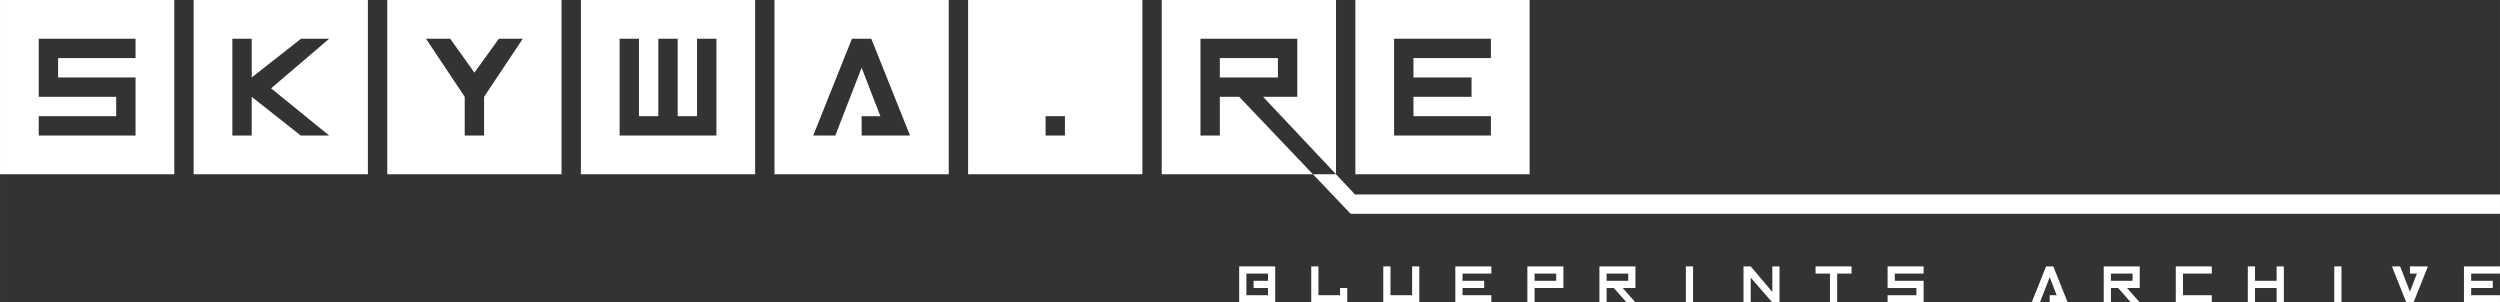 <?xml version="1.0" encoding="UTF-8" standalone="no"?>
<!-- Created with Inkscape (http://www.inkscape.org/) -->

<svg
   xmlns:dc="http://purl.org/dc/elements/1.1/"
   xmlns:cc="http://creativecommons.org/ns#"
   xmlns:rdf="http://www.w3.org/1999/02/22-rdf-syntax-ns#"
   xmlns:svg="http://www.w3.org/2000/svg"
   xmlns="http://www.w3.org/2000/svg"
   xmlns:sodipodi="http://sodipodi.sourceforge.net/DTD/sodipodi-0.dtd"
   xmlns:inkscape="http://www.inkscape.org/namespaces/inkscape"
   width="244.828mm"
   height="29.616mm"
   viewBox="0 0 867.5 104.94"
   id="svg2"
   version="1.1"
   inkscape:version="0.92.4 (5da689c313, 2019-01-14)"
   sodipodi:docname="banner.svg"
   inkscape:export-filename="D:\LeMinaw\Dev\_nosync\skywarehouse\static\skywarehouse\img\banner.png"
   inkscape:export-xdpi="171.52554"
   inkscape:export-ydpi="171.52554">
  <rect x="0" y="0" width="867.5" height="104.94" fill="#333333" stroke="none"/>
  <defs
     id="defs4" />
  <sodipodi:namedview
     id="base"
     pagecolor="#ffffff"
     bordercolor="#666666"
     borderopacity="1.0"
     inkscape:pageopacity="0.0"
     inkscape:pageshadow="2"
     inkscape:zoom="1.3869583"
     inkscape:cx="307.65165"
     inkscape:cy="64.936541"
     inkscape:document-units="px"
     inkscape:current-layer="layer1"
     showgrid="false"
     inkscape:object-nodes="true"
     inkscape:snap-bbox="true"
     inkscape:snap-bbox-edge-midpoints="true"
     inkscape:snap-intersection-paths="true"
     inkscape:window-width="2560"
     inkscape:window-height="1377"
     inkscape:window-x="-8"
     inkscape:window-y="-8"
     inkscape:window-maximized="1"
     inkscape:snap-global="true"
     fit-margin-top="0"
     fit-margin-left="0"
     fit-margin-right="0"
     fit-margin-bottom="0"
     inkscape:snap-page="true"
     inkscape:pagecheckerboard="true" />
  <g
     inkscape:label="Calque 1"
     inkscape:groupmode="layer"
     id="layer1"
     transform="translate(141.164,-290.081)">
    <path
       inkscape:connector-curvature="0"
       id="path4143"
       style="font-style:normal;font-variant:normal;font-weight:normal;font-stretch:normal;font-size:107.5px;line-height:125%;font-family:Inversionz;-inkscape-font-specification:Inversionz;text-align:start;letter-spacing:0px;word-spacing:0px;writing-mode:lr-tb;text-anchor:start;fill:#ffffff;fill-opacity:1;stroke:none;stroke-width:1px;stroke-linecap:butt;stroke-linejoin:miter;stroke-opacity:1"
       d="m -94.133,303.519 -33.594,0 0,20.156 26.875,0 0,6.719 -26.875,0 0,6.719 33.594,0 0,-20.156 -26.875,0 0,-6.719 26.875,0 z m 13.438,-13.438 0,60.469 -60.469,0 0,-60.469 z"
       sodipodi:nodetypes="cccccccccccccccccc" />
    <path
       inkscape:connector-curvature="0"
       id="path4145"
       style="font-style:normal;font-variant:normal;font-weight:normal;font-stretch:normal;font-size:107.5px;line-height:125%;font-family:Inversionz;-inkscape-font-specification:Inversionz;text-align:start;letter-spacing:0px;word-spacing:0px;writing-mode:lr-tb;text-anchor:start;fill:#ffffff;fill-opacity:1;stroke:none;stroke-width:1px;stroke-linecap:butt;stroke-linejoin:miter;stroke-opacity:1"
       d="m -53.82,337.113 0,-13.438 17.007,13.438 9.868,0 -20.156,-16.377 20.156,-17.217 -9.763,0 -17.112,13.438 0,-13.438 -6.719,0 0,33.594 z m 40.312,-47.031 0,60.469 -60.469,0 0,-60.469 z"
       sodipodi:nodetypes="ccccccccccccccccc" />
    <path
       inkscape:connector-curvature="0"
       id="path4147"
       style="font-style:normal;font-variant:normal;font-weight:normal;font-stretch:normal;font-size:107.5px;line-height:125%;font-family:Inversionz;-inkscape-font-specification:Inversionz;text-align:start;letter-spacing:0px;word-spacing:0px;writing-mode:lr-tb;text-anchor:start;fill:#ffffff;fill-opacity:1;stroke:none;stroke-width:1px;stroke-linecap:butt;stroke-linejoin:miter;stroke-opacity:1"
       d="m 26.805,337.113 0,-13.438 13.438,-20.156 -8.293,0 -8.503,11.758 -8.398,-11.758 -8.398,0 13.438,20.156 0,13.438 z m 26.875,-47.031 0,60.469 -60.469,0 0,-60.469 z"
       sodipodi:nodetypes="ccccccccccccccc" />
    <path
       inkscape:connector-curvature="0"
       id="path4149"
       style="font-style:normal;font-variant:normal;font-weight:normal;font-stretch:normal;font-size:107.5px;line-height:125%;font-family:Inversionz;-inkscape-font-specification:Inversionz;text-align:start;letter-spacing:0px;word-spacing:0px;writing-mode:lr-tb;text-anchor:start;fill:#ffffff;fill-opacity:1;stroke:none;stroke-width:1px;stroke-linecap:butt;stroke-linejoin:miter;stroke-opacity:1"
       d="m 73.836,303.519 0,33.594 33.594,0 0,-33.594 -6.719,0 0,26.875 -6.719,0 0,-26.875 -6.719,0 0,26.875 -6.719,0 0,-26.875 z m 47.031,-13.438 0,60.469 -60.469,0 0,-60.469 z"
       sodipodi:nodetypes="cccccccccccccccccc" />
    <path
       inkscape:connector-curvature="0"
       id="path4151"
       style="font-style:normal;font-variant:normal;font-weight:normal;font-stretch:normal;font-size:107.5px;line-height:125%;font-family:Inversionz;-inkscape-font-specification:Inversionz;text-align:start;letter-spacing:0px;word-spacing:0px;writing-mode:lr-tb;text-anchor:start;fill:#ffffff;fill-opacity:1;stroke:none;stroke-width:1px;stroke-linecap:butt;stroke-linejoin:miter;stroke-opacity:1"
       d="m 188.055,290.081 0,60.469 -60.469,0 0,-60.469 z m -13.438,47.031 -13.438,-33.594 -6.719,0 -13.438,33.594 7.664,0 9.133,-23.516 6.509,16.797 -6.509,0 0,6.719 z"
       sodipodi:nodetypes="ccccccccccccccc" />
    <path
       style="font-style:normal;font-variant:normal;font-weight:normal;font-stretch:normal;font-size:107.5px;line-height:125%;font-family:Inversionz;-inkscape-font-specification:Inversionz;text-align:start;letter-spacing:0px;word-spacing:0px;writing-mode:lr-tb;text-anchor:start;fill:#ffffff;fill-opacity:1;stroke:none;stroke-width:1px;stroke-linecap:butt;stroke-linejoin:miter;stroke-opacity:1"
       d="m 261.961,290.081 v 60.469 h 49.211 3.256 l -25.592,-26.875 h -6.719 v 13.438 h -6.719 V 303.519 h 33.594 v 20.156 h -11.863 l 25.301,26.875 V 290.081 Z m 20.156,20.156 v 6.719 h 20.156 v -6.719 z"
       id="path4153"
       inkscape:connector-curvature="0"
       sodipodi:nodetypes="cccccccccccccccccccc" />
    <path
       inkscape:connector-curvature="0"
       id="path4155"
       style="font-style:normal;font-variant:normal;font-weight:normal;font-stretch:normal;font-size:107.5px;line-height:125%;font-family:Inversionz;-inkscape-font-specification:Inversionz;text-align:start;letter-spacing:0px;word-spacing:0px;writing-mode:lr-tb;text-anchor:start;fill:#ffffff;fill-opacity:1;stroke:none;stroke-width:1px;stroke-linecap:butt;stroke-linejoin:miter;stroke-opacity:1"
       d="m 389.617,290.081 v 60.469 h -60.469 v -60.469 z m -40.312,20.156 h 26.875 v -6.719 h -33.594 v 33.594 h 33.594 v -6.719 h -26.875 v -6.719 h 20.156 v -6.719 h -20.156 z"
       sodipodi:nodetypes="cccccccccccccccccc" />
    <path
       inkscape:connector-curvature="0"
       id="path4157"
       style="font-style:normal;font-variant:normal;font-weight:normal;font-stretch:normal;font-size:107.5px;line-height:125%;font-family:Inversionz;-inkscape-font-specification:Inversionz;text-align:start;letter-spacing:0px;word-spacing:0px;writing-mode:lr-tb;text-anchor:start;fill:#ffffff;fill-opacity:1;stroke:none;stroke-width:1px;stroke-linecap:butt;stroke-linejoin:miter;stroke-opacity:1"
       d="m 228.367,337.113 v -6.719 h -6.719 v 6.719 z m 26.875,-47.031 v 60.469 h -60.469 v -60.469 z"
       sodipodi:nodetypes="cccccccccc" />
    <path
       inkscape:connector-curvature="0"
       id="path4199"
       style="font-style:normal;font-variant:normal;font-weight:normal;font-stretch:normal;font-size:medium;line-height:125%;font-family:Inversionz;-inkscape-font-specification:Inversionz;text-align:start;letter-spacing:0px;word-spacing:0px;writing-mode:lr-tb;text-anchor:start;fill:#ffffff;fill-opacity:1;stroke:none;stroke-width:1px;stroke-linecap:butt;stroke-linejoin:miter;stroke-opacity:1"
       d="m 301.336,382.521 0,12.5 -12.5,0 0,-12.5 z m -2.5,2.5 -7.5,0 0,7.5 7.5,0 0,-2.5 -5,0 0,-2.5 5,0 z"
       sodipodi:nodetypes="cccccccccccccc" />
    <path
       inkscape:connector-curvature="0"
       id="path4201"
       style="font-style:normal;font-variant:normal;font-weight:normal;font-stretch:normal;font-size:medium;line-height:125%;font-family:Inversionz;-inkscape-font-specification:Inversionz;text-align:start;letter-spacing:0px;word-spacing:0px;writing-mode:lr-tb;text-anchor:start;fill:#ffffff;fill-opacity:1;stroke:none;stroke-width:1px;stroke-linecap:butt;stroke-linejoin:miter;stroke-opacity:1"
       d="m 326.336,395.021 -12.5,0 0,-12.5 2.5,0 0,10 7.5,0 0,-2.5 2.5,0 z"
       sodipodi:nodetypes="ccccccccc" />
    <path
       inkscape:connector-curvature="0"
       id="path4203"
       style="font-style:normal;font-variant:normal;font-weight:normal;font-stretch:normal;font-size:medium;line-height:125%;font-family:Inversionz;-inkscape-font-specification:Inversionz;text-align:start;letter-spacing:0px;word-spacing:0px;writing-mode:lr-tb;text-anchor:start;fill:#ffffff;fill-opacity:1;stroke:none;stroke-width:1px;stroke-linecap:butt;stroke-linejoin:miter;stroke-opacity:1"
       d="m 341.336,382.521 0,10 7.5,0 0,-10 2.5,0 0,12.5 -12.5,0 0,-12.5 z"
       sodipodi:nodetypes="ccccccccc" />
    <path
       inkscape:connector-curvature="0"
       id="path4205"
       style="font-style:normal;font-variant:normal;font-weight:normal;font-stretch:normal;font-size:medium;line-height:125%;font-family:Inversionz;-inkscape-font-specification:Inversionz;text-align:start;letter-spacing:0px;word-spacing:0px;writing-mode:lr-tb;text-anchor:start;fill:#ffffff;fill-opacity:1;stroke:none;stroke-width:1px;stroke-linecap:butt;stroke-linejoin:miter;stroke-opacity:1"
       d="m 366.336,390.021 0,2.5 10,0 0,2.5 -12.5,0 0,-12.5 12.5,0 0,2.5 -10,0 0,2.5 7.5,0 0,2.5 z"
       sodipodi:nodetypes="ccccccccccccc" />
    <path
       inkscape:connector-curvature="0"
       id="path4207"
       style="font-style:normal;font-variant:normal;font-weight:normal;font-stretch:normal;font-size:medium;line-height:125%;font-family:Inversionz;-inkscape-font-specification:Inversionz;text-align:start;letter-spacing:0px;word-spacing:0px;writing-mode:lr-tb;text-anchor:start;fill:#ffffff;fill-opacity:1;stroke:none;stroke-width:1px;stroke-linecap:butt;stroke-linejoin:miter;stroke-opacity:1"
       d="m 398.836,387.521 0,-2.5 -7.5,0 0,2.5 z m -7.5,7.5 -2.5,0 0,-12.5 12.5,0 0,7.5 -10,0 z"
       sodipodi:nodetypes="cccccccccccc" />
    <path
       inkscape:connector-curvature="0"
       id="path4209"
       style="font-style:normal;font-variant:normal;font-weight:normal;font-stretch:normal;font-size:medium;line-height:125%;font-family:Inversionz;-inkscape-font-specification:Inversionz;text-align:start;letter-spacing:0px;word-spacing:0px;writing-mode:lr-tb;text-anchor:start;fill:#ffffff;fill-opacity:1;stroke:none;stroke-width:1px;stroke-linecap:butt;stroke-linejoin:miter;stroke-opacity:1"
       d="m 416.336,385.021 0,2.5 7.5,0 0,-2.5 z m 2.5,5 -2.5,0 0,5 -2.5,0 0,-12.5 12.5,0 0,7.5 -4.414,0 4.414,5 -3.086,0 z"
       sodipodi:nodetypes="cccccccccccccccc" />
    <path
       inkscape:connector-curvature="0"
       id="path4211"
       style="font-style:normal;font-variant:normal;font-weight:normal;font-stretch:normal;font-size:medium;line-height:125%;font-family:Inversionz;-inkscape-font-specification:Inversionz;text-align:start;letter-spacing:0px;word-spacing:0px;writing-mode:lr-tb;text-anchor:start;fill:#ffffff;fill-opacity:1;stroke:none;stroke-width:1px;stroke-linecap:butt;stroke-linejoin:miter;stroke-opacity:1"
       d="m 446.336,382.521 0,12.5 -2.5,0 0,-12.5 z"
       sodipodi:nodetypes="ccccc" />
    <path
       inkscape:connector-curvature="0"
       id="path4213"
       style="font-style:normal;font-variant:normal;font-weight:normal;font-stretch:normal;font-size:medium;line-height:125%;font-family:Inversionz;-inkscape-font-specification:Inversionz;text-align:start;letter-spacing:0px;word-spacing:0px;writing-mode:lr-tb;text-anchor:start;fill:#ffffff;fill-opacity:1;stroke:none;stroke-width:1px;stroke-linecap:butt;stroke-linejoin:miter;stroke-opacity:1"
       d="m 463.836,395.021 0,-12.5 2.5,0 7.5,8.867 0,-8.867 2.5,0 0,12.5 -2.5,0 -7.5,-8.594 0,8.594 z"
       sodipodi:nodetypes="ccccccccccc" />
    <path
       inkscape:connector-curvature="0"
       id="path4215"
       style="font-style:normal;font-variant:normal;font-weight:normal;font-stretch:normal;font-size:medium;line-height:125%;font-family:Inversionz;-inkscape-font-specification:Inversionz;text-align:start;letter-spacing:0px;word-spacing:0px;writing-mode:lr-tb;text-anchor:start;fill:#ffffff;fill-opacity:1;stroke:none;stroke-width:1px;stroke-linecap:butt;stroke-linejoin:miter;stroke-opacity:1"
       d="m 488.836,382.521 12.5,0 0,2.5 -5,0 0,10 -2.5,0 0,-10 -5,0 z"
       sodipodi:nodetypes="ccccccccc" />
    <path
       inkscape:connector-curvature="0"
       id="path4217"
       style="font-style:normal;font-variant:normal;font-weight:normal;font-stretch:normal;font-size:medium;line-height:125%;font-family:Inversionz;-inkscape-font-specification:Inversionz;text-align:start;letter-spacing:0px;word-spacing:0px;writing-mode:lr-tb;text-anchor:start;fill:#ffffff;fill-opacity:1;stroke:none;stroke-width:1px;stroke-linecap:butt;stroke-linejoin:miter;stroke-opacity:1"
       d="m 526.336,385.021 -10,0 0,2.5 10,0 0,7.5 -12.5,0 0,-2.5 10,0 0,-2.5 -10,0 0,-7.5 12.5,0 z"
       sodipodi:nodetypes="ccccccccccccc" />
    <path
       inkscape:connector-curvature="0"
       id="path4219"
       style="font-style:normal;font-variant:normal;font-weight:normal;font-stretch:normal;font-size:medium;line-height:125%;font-family:Inversionz;-inkscape-font-specification:Inversionz;text-align:start;letter-spacing:0px;word-spacing:0px;writing-mode:lr-tb;text-anchor:start;fill:#ffffff;fill-opacity:1;stroke:none;stroke-width:1px;stroke-linecap:butt;stroke-linejoin:miter;stroke-opacity:1"
       d="m 570.086,395.021 0,-2.5 2.422,0 -2.422,-6.25 -3.398,8.75 -2.852,0 5,-12.5 2.5,0 5,12.5 z"
       sodipodi:nodetypes="cccccccccc" />
    <path
       inkscape:connector-curvature="0"
       id="path4221"
       style="font-style:normal;font-variant:normal;font-weight:normal;font-stretch:normal;font-size:medium;line-height:125%;font-family:Inversionz;-inkscape-font-specification:Inversionz;text-align:start;letter-spacing:0px;word-spacing:0px;writing-mode:lr-tb;text-anchor:start;fill:#ffffff;fill-opacity:1;stroke:none;stroke-width:1px;stroke-linecap:butt;stroke-linejoin:miter;stroke-opacity:1"
       d="m 591.336,385.021 0,2.5 7.5,0 0,-2.5 z m 2.5,5 -2.5,0 0,5 -2.5,0 0,-12.5 12.5,0 0,7.5 -4.414,0 4.414,5 -3.086,0 z"
       sodipodi:nodetypes="cccccccccccccccc" />
    <path
       inkscape:connector-curvature="0"
       id="path4223"
       style="font-style:normal;font-variant:normal;font-weight:normal;font-stretch:normal;font-size:medium;line-height:125%;font-family:Inversionz;-inkscape-font-specification:Inversionz;text-align:start;letter-spacing:0px;word-spacing:0px;writing-mode:lr-tb;text-anchor:start;fill:#ffffff;fill-opacity:1;stroke:none;stroke-width:1px;stroke-linecap:butt;stroke-linejoin:miter;stroke-opacity:1"
       d="m 613.836,382.521 12.5,0 0,2.5 -10,0 0,7.5 10,0 0,2.5 -12.5,0 z"
       sodipodi:nodetypes="ccccccccc" />
    <path
       inkscape:connector-curvature="0"
       id="path4225"
       style="font-style:normal;font-variant:normal;font-weight:normal;font-stretch:normal;font-size:medium;line-height:125%;font-family:Inversionz;-inkscape-font-specification:Inversionz;text-align:start;letter-spacing:0px;word-spacing:0px;writing-mode:lr-tb;text-anchor:start;fill:#ffffff;fill-opacity:1;stroke:none;stroke-width:1px;stroke-linecap:butt;stroke-linejoin:miter;stroke-opacity:1"
       d="m 641.336,382.521 0,5 7.5,0 0,-5 2.5,0 0,12.5 -2.5,0 0,-5 -7.5,0 0,5 -2.5,0 0,-12.5 z"
       sodipodi:nodetypes="ccccccccccccc" />
    <path
       inkscape:connector-curvature="0"
       id="path4227"
       style="font-style:normal;font-variant:normal;font-weight:normal;font-stretch:normal;font-size:medium;line-height:125%;font-family:Inversionz;-inkscape-font-specification:Inversionz;text-align:start;letter-spacing:0px;word-spacing:0px;writing-mode:lr-tb;text-anchor:start;fill:#ffffff;fill-opacity:1;stroke:none;stroke-width:1px;stroke-linecap:butt;stroke-linejoin:miter;stroke-opacity:1"
       d="m 671.336,382.521 0,12.5 -2.5,0 0,-12.5 z"
       sodipodi:nodetypes="ccccc" />
    <path
       inkscape:connector-curvature="0"
       id="path4229"
       style="font-style:normal;font-variant:normal;font-weight:normal;font-stretch:normal;font-size:medium;line-height:125%;font-family:Inversionz;-inkscape-font-specification:Inversionz;text-align:start;letter-spacing:0px;word-spacing:0px;writing-mode:lr-tb;text-anchor:start;fill:#ffffff;fill-opacity:1;stroke:none;stroke-width:1px;stroke-linecap:butt;stroke-linejoin:miter;stroke-opacity:1"
       d="m 701.336,382.521 -5,12.5 -2.5,0 -5,-12.5 2.852,0 3.398,8.75 2.422,-6.25 -2.422,0 0,-2.5 z"
       sodipodi:nodetypes="cccccccccc" />
    <path
       inkscape:connector-curvature="0"
       id="path4231"
       style="font-style:normal;font-variant:normal;font-weight:normal;font-stretch:normal;font-size:medium;line-height:125%;font-family:Inversionz;-inkscape-font-specification:Inversionz;text-align:start;letter-spacing:0px;word-spacing:0px;writing-mode:lr-tb;text-anchor:start;fill:#ffffff;fill-opacity:1;stroke:none;stroke-width:1px;stroke-linecap:butt;stroke-linejoin:miter;stroke-opacity:1"
       d="m 716.336,390.021 0,2.5 10,0 0,2.5 -12.5,0 0,-12.5 12.5,0 0,2.5 -10,0 0,2.5 7.5,0 0,2.5 z"
       sodipodi:nodetypes="ccccccccccccc" />
    <path
       style="opacity:1;fill:#ffffff;fill-opacity:1;stroke:none;stroke-width:0.01;stroke-linecap:butt;stroke-linejoin:miter;stroke-miterlimit:1.414;stroke-dasharray:none;stroke-dashoffset:0;stroke-opacity:1"
       d="m 314.428,350.55 13.088,13.723 398.82,0 v -6.719 l -397.318,0 -6.588,-7.004 z"
       id="rect4306"
       inkscape:connector-curvature="0"
       sodipodi:nodetypes="ccccccc" />
  </g>
</svg>
